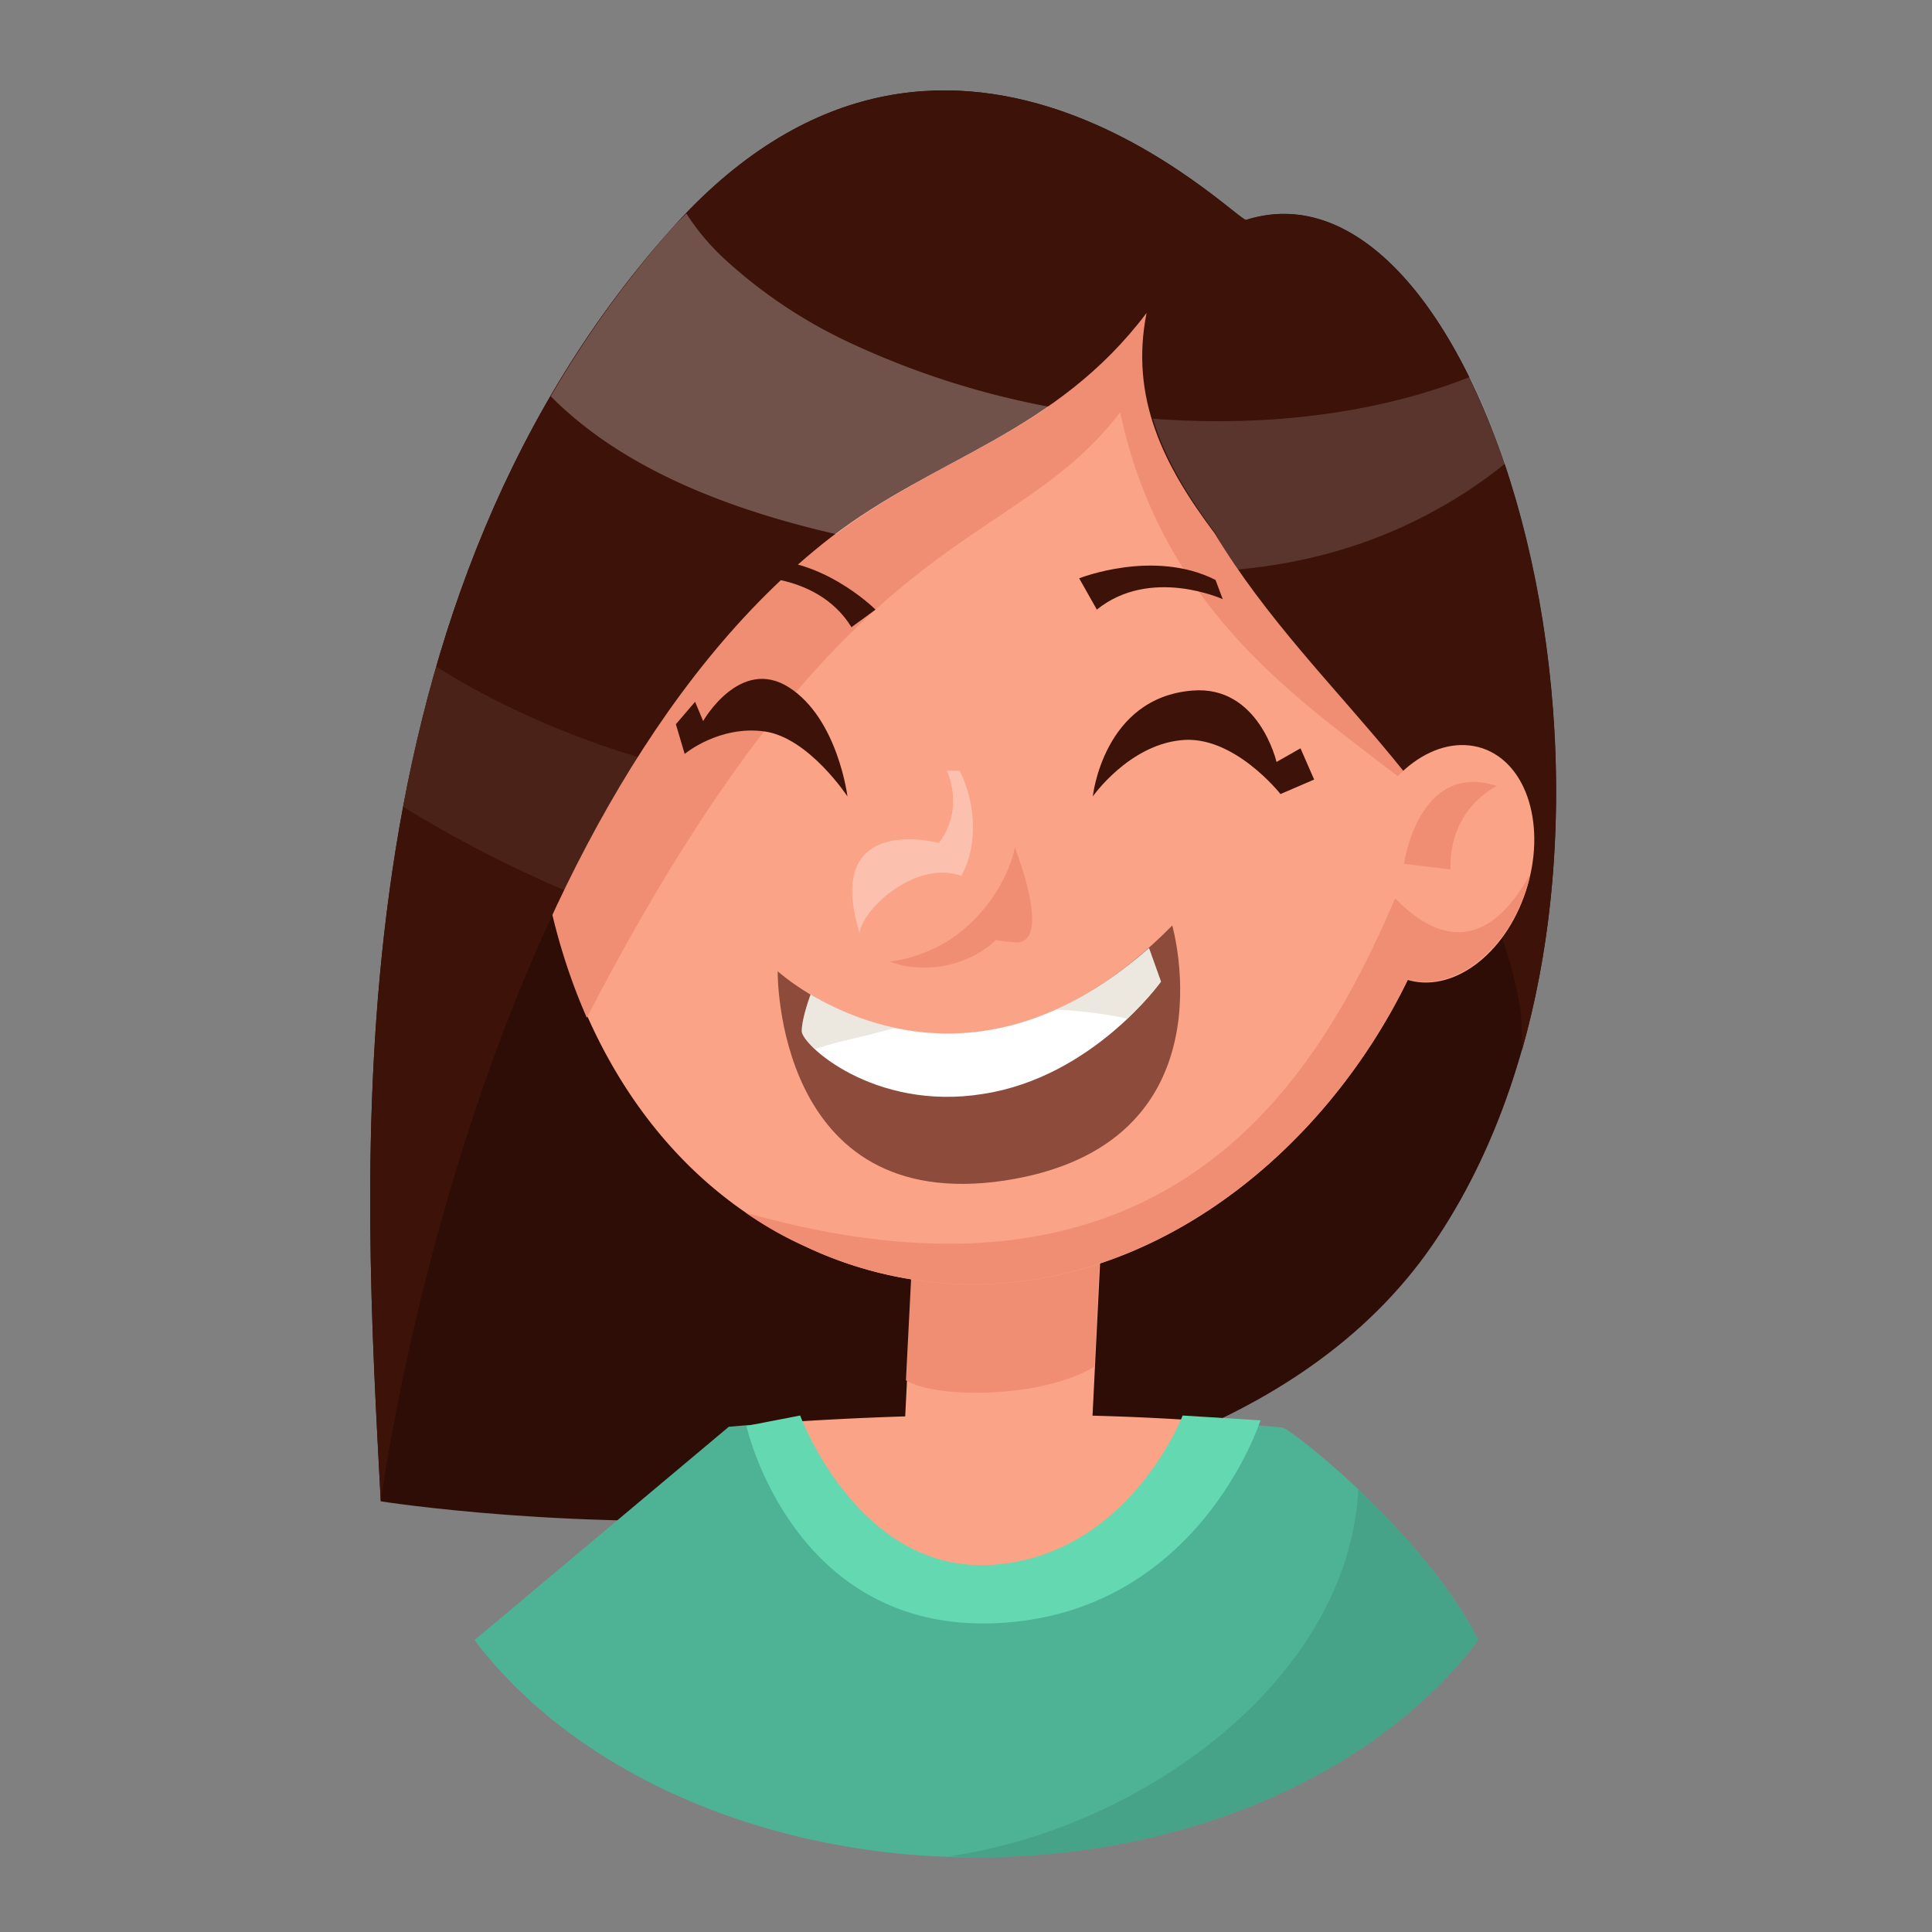 <svg width="36" height="36" viewBox="0 0 36 36" fill="none" xmlns="http://www.w3.org/2000/svg"><rect x="0" y="0" width="36" height="36" fill="#808080" stroke="none"/><g clip-path="url(#clip0)"><path d="M23.218 4.097c-.164.045-5.618-5.588-10.744.21-6.425 7.261-5.693 17.646-5.379 23.668 0 0 14.689 2.331 19.59-4.766 4.9-7.113 1.18-20.591-3.467-19.112z" fill="#2D0D06"/><path d="M18.466 29.32c-.956-.045-1.703-.957-1.643-2.033l.224-4.527c.045-1.076.881-1.913 1.838-1.853.956.045 1.703.956 1.643 2.032l-.224 4.528c-.06 1.06-.881 1.897-1.838 1.853z" fill="#FBA386"/><path d="M20.393 25.465l.12-2.51c.045-1.076-.688-1.988-1.644-2.033-.956-.045-1.778.792-1.838 1.853l-.15 2.944c.569.358 2.571.328 3.512-.254z" fill="#EF8E73"/><path d="M18.421 23.926A7.3 7.3 0 0115 23.223c-4.976-2.3-6.141-9.339-4.079-13.956.015-.03.015-.045.03-.075.239-.523.523-1.03.852-1.509 1.135-1.659 2.674-2.974 4.602-3.631a8.243 8.243 0 012.69-.433c5.454.03 8.442 5.842 8.188 10.698-.254 4.737-4.199 9.43-8.86 9.609z" fill="#FBA386"/><path d="M20.872 7.683c.971 4.527 4.602 6.022 6.29 7.74.06-.358.105-.717.12-1.076.255-4.856-2.734-10.684-8.188-10.699-.912 0-1.823.135-2.69.434-1.927.642-3.466 1.972-4.602 3.63a9.34 9.34 0 00-.852 1.51c-.015.03-.015.045-.03.075-1.285 2.869-1.315 6.65.015 9.668 4.872-9.414 7.845-8.548 9.937-11.282z" fill="#EF8E73"/><path d="M23.218 4.097c-.164.045-5.618-5.588-10.744.21-6.425 7.261-5.693 17.646-5.379 23.668 0 0 1.674-12.76 8.383-17.96 1.957-1.51 4.184-1.928 5.887-4.184-.314 1.583.314 2.839 1.27 4.109 1.898 3.153 5.05 5.05 5.693 8.846.03.269.03.523.03.792 2.062-7.247-1.21-16.721-5.14-15.48z" fill="#3D1208"/><path opacity=".15" d="M23.068 10.612c1.285-.12 2.54-.464 3.736-1.136.433-.24.852-.523 1.24-.837-.194-.568-.403-1.12-.657-1.614-1.779.703-3.81.912-5.693.792-.075 0-.15-.015-.21-.015.224.748.643 1.435 1.166 2.137.12.24.269.448.418.673z" fill="#fff"/><path opacity=".07" d="M10.516 16.588c.418-.851.867-1.688 1.375-2.48-1.33-.404-2.6-.956-3.766-1.689a26.53 26.53 0 00-.612 2.615 22.91 22.91 0 003.003 1.554z" fill="#fff"/><path opacity=".27" d="M15.582 9.954c1.285-.971 2.675-1.494 3.96-2.376a15.446 15.446 0 01-3.616-1.15 9.196 9.196 0 01-2.406-1.584 4.338 4.338 0 01-.732-.867c-.105.105-.21.21-.314.329a19.748 19.748 0 00-2.211 3.078c1.33 1.345 3.302 2.107 5.32 2.57z" fill="#fff"/><path d="M28.433 16.604c-.389 1.195-1.39 1.927-2.241 1.643-.837-.284-1.21-1.464-.807-2.66.388-1.195 1.39-1.927 2.241-1.643.837.284 1.195 1.464.807 2.66z" fill="#FBA386"/><path d="M25.997 16.738c-1.375 3.198-4.094 8.129-12.103 5.858.343.239.702.448 1.105.627a7.337 7.337 0 003.422.702c3.332-.134 6.306-2.57 7.815-5.678.837.24 1.808-.493 2.197-1.658.03-.09.06-.18.074-.284-.134.179-.986 2.002-2.51.433z" fill="#EF8E73"/><path d="M23.92 27.287c-.434-.299-.882-.508-1.3-.523-.18-.015-.284-.15-.284-.284-.105 0-.21-.015-.329-.03-3.168-.194-6.306-.03-7.68.075-.015.03-.03.045-.045.075a120.32 120.32 0 01-3.676 3.631 18.85 18.85 0 01-1.166 1.016c1.928 2.017 5.126 3.347 8.742 3.347 3.72 0 6.978-1.39 8.89-3.496a267.516 267.516 0 01-3.152-3.81z" fill="#FBA386"/><path d="M23.89 26.6c-.27-.03-.553-.045-.822-.074h-.015c-.314-.03-.628-.045-.926-.06-.927 3.855-6.261 3.72-7.307.03-.777.045-1.24.09-1.24.09L8.843 30.56c1.808 2.406 5.32 4.05 9.354 4.05 4.034 0 7.53-1.63 9.354-4.05-1.076-2.092-3.616-4.02-3.661-3.96z" fill="#4EB395"/><path opacity=".09" d="M25.31 27.75c-.18 3.527-4.005 6.321-7.65 6.844.178 0 .358.015.537.015 4.035 0 7.531-1.629 9.354-4.05-.553-1.06-1.464-2.076-2.241-2.809z" fill="#000"/><path d="M26.161 16.096s.27-1.928 1.733-1.45c0 0-.896.403-.866 1.554l-.867-.104z" fill="#EF8E73"/><path opacity=".33" d="M17.913 16.32c.329-.598.254-1.39-.03-1.958h-.239s.344.703-.15 1.345c0 0-2.166-.583-1.478 1.674.074-.479 1.075-1.36 1.897-1.061z" fill="#fff"/><path d="M18.929 15.841c0-.014-.015-.044-.015-.06-.15.718-.687 1.405-1.27 1.764a2.735 2.735 0 01-1.061.373c.628.24 1.464.09 1.972-.403.075.015.195.03.389.045.657 0-.015-1.718-.015-1.718z" fill="#EF8E73"/><path d="M14.91 26.376s1.09 2.973 3.615 2.78c2.526-.195 3.512-2.78 3.512-2.78l1.45.09s-1.151 3.616-4.932 3.78c-3.795.165-4.647-3.676-4.647-3.676l1.001-.194z" fill="#64D8B1"/><path d="M14.491 18.098s3.422 3.123 7.352-.852c0 0 1.18 4.094-3.123 4.752-4.288.642-4.229-3.9-4.229-3.9z" fill="#8C4B3B"/><path d="M18.317 20.384c2.047-.314 3.317-2.092 3.317-2.092l-.224-.627c-2.764 2.435-5.2 1.524-6.306.866-.06.165-.164.493-.164.673-.03.239 1.33 1.509 3.377 1.18z" fill="#fff"/><path opacity=".35" d="M21.006 18.98c.403-.389.627-.688.627-.688l-.224-.627a7.245 7.245 0 01-1.733 1.15c.448.015.896.075 1.33.165zM15.193 19.547c.344-.12.717-.194 1.016-.269.165-.044.329-.09.478-.12a5.127 5.127 0 01-1.584-.627c-.06.165-.164.493-.164.673-.015.06.075.194.254.343z" fill="#C9BDA6"/><path d="M12.758 14.048l-.164-.553.358-.418.15.359s.687-1.21 1.599-.628c.911.583 1.09 2.032 1.09 2.032s-.717-1.09-1.539-1.21c-.851-.12-1.494.418-1.494.418zM20.363 14.84s.195-1.838 1.853-1.972c1.24-.105 1.57 1.33 1.57 1.33l.447-.254.254.582-.627.27s-.882-1.121-1.868-1.002c-.971.105-1.629 1.046-1.629 1.046zM13.714 10.746s1.48-.15 2.152.941l.448-.328s-1.076-1.076-2.346-.912l-.254.3zM22.784 11.165s-1.345-.613-2.346.194l-.329-.583s1.39-.553 2.54.03l.135.359z" fill="#3D1208"/></g><defs><clipPath id="clip0"><path fill="#fff" d="M6.9 1.691H29v32.918H6.9z"/></clipPath></defs></svg>